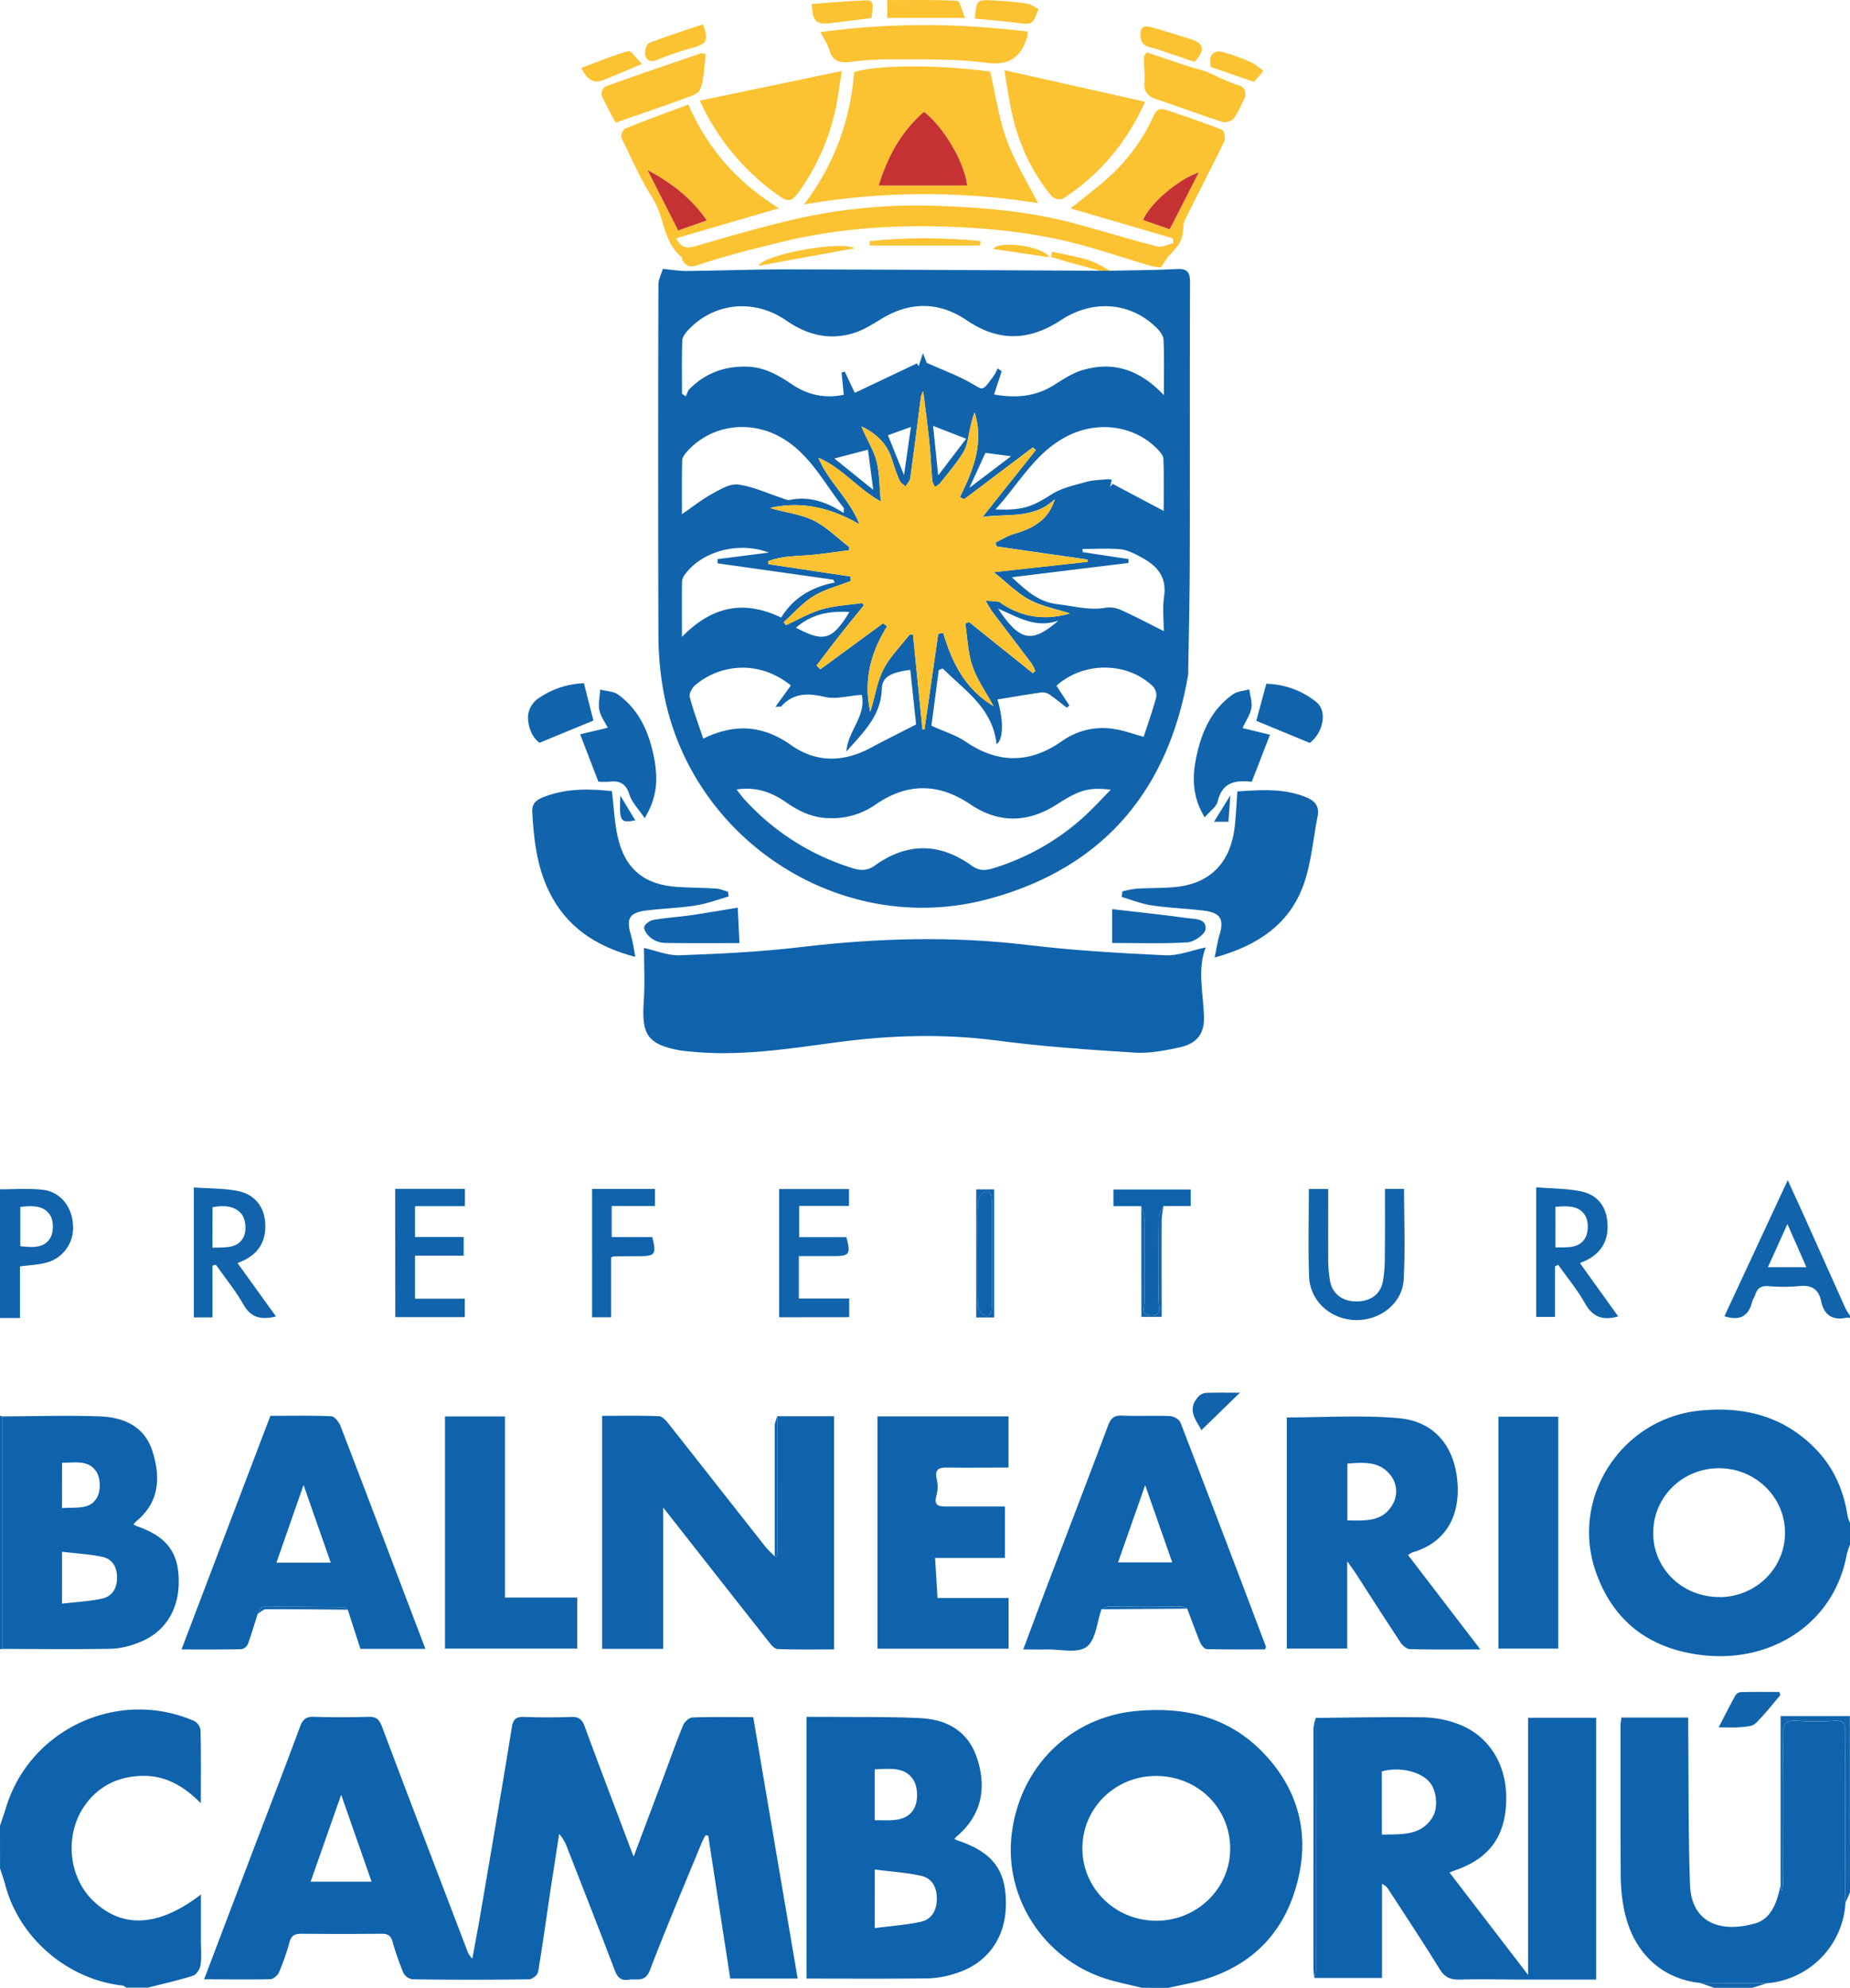 <svg xmlns="http://www.w3.org/2000/svg" viewBox="0 0 878.14 943.74">
  <g id="Camada_2" data-name="Camada 2">
    <g id="Camada_1-2" data-name="Camada 1">
      <g>
        <path d="M542.05,943.74c-5.9-1.48-11.91-2.6-17.67-4.48-29.14-9.51-47.74-38.44-44.18-68.36,3.83-32.12,27.78-55.66,59.13-58.59,23.4-2.19,44.39,2.94,60.83,20.4,17.5,18.58,22.05,40.92,14.48,65-7.66,24.34-25.23,38.49-50,43.88-3.37.74-6.75,1.44-10.13,2.16Zm41.89-66c0-19.3-15.28-34.46-35-34.59-19.49-.13-35.19,15.23-35.17,34.4S529.6,912,549.07,911.9C568.32,911.81,583.9,896.53,583.94,877.71Z" style="fill: #0f63ac"/>
        <path d="M878.14,733.25a40.63,40.63,0,0,0-1.62,5.09c-6,32.22-35.22,50.85-67.28,47.58-25.3-2.58-43.35-15.44-51.81-39.83-12.19-35.17,12.37-72.66,49.38-76.38,21-2.1,39.62,2.54,54.76,17.93,8.74,8.89,13.54,19.75,15.41,32a21,21,0,0,0,1.16,3.43Zm-61.92,25c17.25-.06,31.13-13.75,31.07-30.66S833.2,697.08,816,697.06s-31.11,13.41-31.27,30.48S798.49,758.26,816.22,758.21Z" style="fill: #0f63ac"/>
        <path d="M0,866.78c1-2.94,2-5.86,2.92-8.83,11.47-37.25,53.32-56.5,89.27-40.9a6,6,0,0,1,3,4.38c.26,11.11.14,22.23.14,34.69-8.26-8.39-17.17-13.37-28.27-13S46.66,848,40.16,857.28c-9.61,13.81-7.76,33.77,4.08,45.16,13.79,13.25,31,12.47,51.13-3v21.7c0,4,.38,8-.18,11.85-.27,1.87-2,4.52-3.59,5-7,2.24-14.27,3.84-21.44,5.67H60c-.6-.34-1.18-.91-1.81-1-26.1-2.85-49.08-22.57-55.7-47.8-.69-2.64-1.64-5.21-2.47-7.81Z" style="fill: #0f63ac"/>
        <path d="M878.14,625.75a5.59,5.59,0,0,0-1.66-.15c-6.73,1.42-10.67-1.25-12.08-8-1.2-5.74-4.75-7.67-10.58-7a84.66,84.66,0,0,1-14.68,0c-3.17-.18-4.95,1-5.9,3.88-.4,1.24-1.23,2.37-1.55,3.62-1.71,6.76-5.83,9.15-13.16,6.8,9.84-21.14,19.69-42.3,30.07-64.62,3,6.7,5.62,12.26,8.12,17.85q9.69,21.62,19.37,43.23a24.55,24.55,0,0,0,2,3.18ZM839.19,601.6h18.24c-3-6.9-5.84-13.29-9-20.46Z" style="fill: #1164ab"/>
        <path d="M0,564.64c6.75,0,13.55-.52,20.22.21,8.43.92,14.06,8.08,14.44,16.93a17.07,17.07,0,0,1-13.37,17.86c-3.62.86-7.41,1-11.81,1.62v24.49H0ZM9.64,573v18.63c5.61.6,11.39,1.17,14.32-4.08,1.51-2.71,1.52-7.7,0-10.34C21,572.13,15.24,572.36,9.64,573Z" style="fill: #1164ab"/>
        <path d="M878.14,898.47q-1.07,2.38-2.14,4.77c0-.94-.11-1.88-.11-2.82,0-26-.09-52,.07-78,0-4.14-1-5.77-5.37-5.51a119.86,119.86,0,0,1-17,0c-5.53-.44-7.44,1-7.34,7,.39,23.17.17,46.35.15,69.52,0,1.27-.21,2.54-.32,3.81l-.65-.12c-.07-.75-.14-1.49-.22-2.23V814.73h32.88Z" style="fill: #1164ab"/>
        <path d="M0,672.14l1.13.31V782.84L0,783Z" style="fill: #1164ab"/>
        <path d="M838.72,941.56l-7,2.18H813.64L807,941.42Z" style="fill: #1164ab"/>
        <path d="M564,320.21c-9.42,55.33-40.57,92.06-94.94,106.63-70.52,18.89-143-29.16-154.58-101.19a152.93,152.93,0,0,1-1.95-23.6q-.24-83.4,0-166.79c0-2.54,1.36-5.08,2.09-7.61,3.68.35,7.37,1,11.05,1,16.2-.15,32.39-.79,48.57-.76,49.28.09,98.55.42,147.83.65h5c10.5-.24,21-.27,31.48-.81,5.07-.26,6.35,1.54,6.33,6.45-.17,43.74,0,87.49-.13,131.23C564.72,283.67,564.27,301.94,564,320.21Zm-73.76-.63,1.21-1a21.33,21.33,0,0,0-1.8-3.61c-6.31-8.39-12.72-16.71-19-25.1a45.2,45.2,0,0,1-2.75-4.73c2.07.16,4.16.23,6.22.53.66.1,1.24.8,1.87,1.21,9.86,6.32,20.42,7.63,31.87,4.33-6.59-2.13-13.4-3.38-19.22-6.48s-10.54-8.05-16.94-13.12l44.46-4.9c0-.36.07-.71.1-1.07l-43.18-6.21c-.19-.61-.39-1.22-.59-1.84,2.89-1.39,5.66-3.19,8.7-4.09,8.73-2.6,16.44-6.27,19.51-16.57-9.8,9.55-22.4,6.79-34.29,8.48l25.27-31.76-1.41-1.26L457.67,237l-2.06-1c6.42-12.78,11.53-25.76,7-40.2a44.53,44.53,0,0,0-2,7c-1,3.9-1.24,8.24-3.19,11.59-3.15,5.39-7.38,10.15-11.24,15.11a9.31,9.31,0,0,1-2.42,1.62,9.64,9.64,0,0,1-1.21-2.78c-.53-6.15-.78-12.33-1.4-18.47-.79-7.72-1.86-15.42-2.93-24.17a14.92,14.92,0,0,0-1.05,2.44c-1.69,13-3.31,25.95-5.11,38.91-.2,1.38-1.45,2.61-2.21,3.91-1-.94-2.34-1.71-2.84-2.85a90.26,90.26,0,0,1-3.62-10c-2.29-7.54-7.49-12.3-14.45-15.65,2.08,5.54,5.48,10.55,7,16.07,1.62,6,1.46,12.4,2.17,19.55-10.86-5.93-18.41-16-29.64-20.74,4.79,11.6,14.88,19.55,19.43,31.55-13.41-7.78-27.26-11.14-42.4-7.74,6.8,2.13,14.18,2.84,20.46,5.86s11.44,8.35,17.09,12.67l.05,1.54c-6.47.81-12.92,1.86-19.4,2.36s-13.09.48-19.15,2.9l.26,1.38,38.91,5.84.12,2.14c-5.95,2.33-12.35,3.93-17.71,7.21s-9.46,8.15-14.12,12.33l1.06,1.44c5.64-2.56,11.08-5.8,17-7.51,6.14-1.78,12.72-2.09,19.1-3l.91,1.05c-3.84,4.75-7.73,9.46-11.5,14.26s-7.33,9.57-11,14.36l1.85,1.76,29.75-21.83,1.89,1.46c-7.88,12.53-11.23,25.89-8,40.5,2.22-6.54,3.08-13.69,6.11-19.74,3.11-6.21,8.35-11.35,12.66-16.95l1.52,0q2.25,22.56,4.49,45.1l1-.07,6.51-45.32,2.35-.4c4.18,13.75,10,26.36,23.89,34.76-3.74-6.93-7.83-12.62-10-19s-2.36-13.48-3.42-20.27l1.83-.64Zm62.21-132c0-9.73.17-18-.13-26.19-.06-1.77-1.46-3.8-2.79-5.19-12.06-12.55-30.33-14.48-45.92-4.22-15.09,9.94-29.6,10.34-44.68.12-13.55-9.18-27.45-8.93-41.34-.24-4,2.48-8.12,5-12.53,6.32-11.59,3.51-22.1.77-32-6.1-15.11-10.43-34.11-8.41-46.3,4.5-1.33,1.41-2.83,3.39-2.89,5.16-.3,8.39-.14,16.8-.14,25.2l1.8,1.26c.57-1.17.87-2.61,1.74-3.49,7.44-7.45,16.42-10.87,27-10.65,8.18.17,14.81,3.75,21.25,8.16,7.58,5.19,15.82,7.15,25,5.2-.38-3.84-.72-7.2-1.05-10.57l1.53-.41c1.59,3.4,3.19,6.79,4.73,10.08l29.52-14c.27.45.55.9.83,1.35.53-1.66,1.05-3.31,2-6.19l1.79,4.59c7.19,3.18,13.47,5.55,19.36,8.67,8,4.22,6.32,5.82,12.59-2.66a21.47,21.47,0,0,0,1.7-3.39l1.95,1.39c-1.17,3.53-2.33,7.06-3.62,11,10.3,1.82,19.52,1.06,28.2-4.33,4.45-2.77,9-5.86,13.93-7.28C528.41,171.43,541,175.47,552.46,187.6ZM349.62,374.81c1.48,1.86,2.51,3.36,3.73,4.69a115.1,115.1,0,0,0,51.33,32.67c3.95,1.24,7.16,1.21,10.57-1.24,15.33-11,30.75-10.9,46,.07,3.23,2.32,6.27,2.45,10,1.28A113.12,113.12,0,0,0,514.25,388c4.38-4,8.38-8.37,13-13.08-10.21-1.2-14.77,0-25.37,6.85-13.78,8.92-27.65,9.29-41.26.12-15.26-10.28-30.13-10.24-45.18.19a35.89,35.89,0,0,1-21.21,6.37c-7.93,0-14.61-3-20.89-7.41C366.45,376.21,359,373.39,349.62,374.81Zm52.17-18.06c.52-9.59,9.61-16.95,7.24-26.88-6.18.45-12.25,2.25-17.59,1-8.06-1.92-14.77-1.89-20.63,4.47-.25.27-.95.12-2.77.29l7.37-10.21c-16-12.81-34.42-9.52-45.48-.07-1.44,1.23-2.95,3.95-2.54,5.49,1.74,6.67,4.18,13.15,6.42,19.84,15-7.35,28.4-6.32,41.59,3,12,8.49,24.91,8.3,37.83,1.39,6.86-3.68,13.83-7.13,21.62-11.13-.83-7.79-1.8-16.83-2.77-25.9-9.35,1.21-13.38,3.42-13.52,9C418.24,339.93,409.54,347.94,401.79,356.75Zm45.68-39.41-1.87.82-3.48,26.38c6.22,2.84,11.75,4.5,16.3,7.6,15.45,10.53,30.51,10.36,45.68-.29a33.23,33.23,0,0,1,25.25-5.66c4.36.72,8.59,2.26,13.54,3.61,2-6.29,4.25-12.47,5.93-18.79a6.29,6.29,0,0,0-1.57-5.17c-12.28-11.78-33-11.83-45.77-.27l6.12,9.36L506.39,336c-2.61-2-5.16-4.12-7.87-6a6.26,6.26,0,0,0-3.88-1.29c-7.12,1-14.2,2.23-21.18,3.37,2.82,9.23,3,19-.43,21.23C471.19,336.14,457.93,327.84,447.47,317.34Zm-47-73.72c0-1.48.23-2.2,0-2.52-9.29-11.61-15.87-25.47-29.6-33.34-14.8-8.48-33.27-6.15-44.72,6.59-1.06,1.19-2.3,2.8-2.34,4.25-.22,8.55-.11,17.1-.11,25.52,4.93-3.39,9.31-6.9,14.15-9.58,3.89-2.14,8.55-5,12.5-4.48,6.9.86,13.51,4,20.25,6.21,1.39.45,2.94,1.35,4.22,1.09C384.12,235.46,392.29,238.22,400.52,243.62Zm151.9-1.06c0-7.5.14-16.07-.13-24.64,0-1.58-1.57-3.34-2.82-4.63-11.05-11.47-28.43-13.5-42.63-6.33-15.42,7.77-23,22.58-34.26,34.86,12.82.63,17.49-1.27,26.65-7.14,4.69-3,10.6-4.26,16.09-5.8,3.4-1,7.06-1,10.61-1.38a7.85,7.85,0,0,1,1.82.28l-.76,3.35,1.19-1.41Zm-16.66,22.87-.08,1.84-55.33,6.79c6.92,6.4,12.64,11.76,21.68,12.79,7.54.86,14.87,3,22.62,1.72a13.14,13.14,0,0,1,7.2.89c7,3.16,13.77,6.76,20.61,10.17,0-5-.66-10.89.15-16.58,1.37-9.61-3.78-14.76-11.19-18.67-3-1.57-6.19-3.28-9.42-3.59-6-.57-12.08-.16-18.12-.16l.08,1.5Zm-212.06,37c14.14-14.53,29.29-17.82,47.16-9.23,5.66-9.29,14.45-14.52,25.37-16.63l-.58-1.35-55-7.77,0-2,24.37-3.1c-14.51-5.47-31.85-.59-39.94,10.49a6.67,6.67,0,0,0-1.31,3.52C323.65,284.62,323.7,292.87,323.7,302.41ZM377.81,298c13.33,7.05,17.16,5.94,25.39-7.45C393.64,290,385.38,291.49,377.81,298Zm65.1-95.8c.87,8.4,1.55,15,2.43,23.51l13.25-17.41Zm-28.4,30.35c-1-7.41-1.75-13.29-2.51-19.05l-15.94,4.18Zm87.9,62.09c-11.09,3.85-19.19-1.73-28.64-5.66C484.1,304.46,489.71,305.64,502.41,294.64Zm-73.29-69.08c1.2-8.37,2.16-15.08,3.26-22.84l-10.91,3.91ZM467.76,215c-2.24,4.88-4.6,10-7.6,16.61l19.75-15Z" style="fill: #1164ab"/>
        <path d="M96.89,939.71c8.09-21.32,15.8-41.69,23.55-62,7.36-19.34,14.83-38.62,22-58,1.24-3.34,2.77-4.74,6.44-4.63,8.66.26,17.35.25,26,0,3.62-.1,5.11,1.14,6.41,4.57,13.3,35.38,26.84,70.67,40.32,106a10,10,0,0,0,2.61,4.21c1.38-7.61,2.83-15.21,4.13-22.84,4.93-29,9.93-57.89,14.58-86.88.68-4.23,2.29-5.18,6.17-5q11,.42,22,0c3.65-.14,5.22,1.16,6.46,4.56,6.84,18.72,14,37.34,21,56,.55,1.48,1.14,3,2.22,5.74,4.87-13,9.28-24.67,13.67-36.4,3.23-8.63,6.28-17.33,9.76-25.86.67-1.65,2.87-3.72,4.44-3.78,9.4-.35,18.81-.17,28.89-.17,7,41.33,14,82.45,21.1,124.12H346.62l-10.45-67.9-1.24-.13a31.68,31.68,0,0,0-1.62,3c-8.36,20.35-17,40.6-24.86,61.14-2.25,5.88-6.28,3.82-10,4.42-4,.65-5.48-1.34-6.8-4.82-7.33-19.34-14.91-38.59-22.43-57.87a20.34,20.34,0,0,0-3.8-6.53c-1.33,8.64-2.67,17.27-4,25.91-2,13.22-3.79,26.47-6,39.65-.24,1.41-2.76,3.46-4.24,3.48q-27.69.38-55.37,0a5.91,5.91,0,0,1-4.33-3.05,132,132,0,0,1-5.18-14.91c-.84-2.92-2.42-3.7-5.29-3.67q-18.94.19-37.89,0c-3.1,0-4.79.77-5.68,3.94a117.57,117.57,0,0,1-5,14.37c-.63,1.46-2.69,3.24-4.13,3.28C118.16,939.85,108,939.71,96.89,939.71Zm65.05-87.65c-5.13,14.62-9.72,27.73-14.49,41.31h28.94Z" style="fill: #0f63ac"/>
        <path d="M624.55,815.58c17.13-.13,34.26-.5,51.38-.25a49.34,49.34,0,0,1,15.75,3c15.05,5.44,23.67,19.36,23.28,36.44s-8,27.49-23.94,33.07c-.84.29-1.67.63-3,1.14l37.33,48.64V815.53h32.28v124.3q-16.26,0-32.6,0c-10.75,0-21.5-.28-32.24,0-4.46.12-7.11-1.19-9.51-5.09-7.8-12.66-16-25.05-24.14-37.54A6.46,6.46,0,0,0,656,894.4v44.67H623.9a14.91,14.91,0,0,0,.73-3.2Q624.63,875.72,624.55,815.58ZM655.93,871c9.23-.23,18.19.73,23.86-7.93,2.94-4.48,2.3-12.37-.9-16.57-4.09-5.38-14.3-7.88-23-5.5Z" style="fill: #0f63ac"/>
        <path d="M305.68,450.05c5.1,1.11,11.12,3.69,17,3.48,19.18-.69,38.41-1.63,57.45-3.89,35.9-4.27,71.67-5.32,107.67-1,21.66,2.61,43.51,3.88,65.31,4.89,6.28.29,12.7-2.38,19.21-3.73-4,10-1.26,21.28-.83,32.55.32,8.28-3.2,13.09-11.61,14.92-6.95,1.51-14.22,2.91-21.24,2.47-21.78-1.36-43.62-2.86-65.25-5.71-25.67-3.39-51.05-2.57-76.58.86-23.32,3.13-46.66,6.86-70.35,4.22-1.31-.15-2.64-.23-3.93-.47-14.88-2.77-18-7.32-17-22.46C306.17,467.12,305.68,458,305.68,450.05Z" style="fill: #0f63ac"/>
        <path d="M453.12,873.17c.51.21,1,.44,1.46.61,16.72,5.64,23.09,14.13,22.89,30.54-.18,15.91-8.93,28-23.91,32.59a46.27,46.27,0,0,1-12.7,2.34c-19.2.25-38.4.11-58,.11V815.11c4,0,8.12,0,12.2,0,13.95.14,27.91-.1,41.83.6,12.85.64,22.87,6.36,27,19.36,4.85,15.1,1.25,27.66-10.15,37.11A4.5,4.5,0,0,0,453.12,873.17Zm-37.93,42.22c7.86-1,15-1.52,21.87-3,5.15-1.12,7.5-5.3,7.61-10.59.12-5.5-2-10-7.45-11.24-7.16-1.58-14.55-2-22-3Zm0-51.21c7.47-.09,15.16,1.17,18.83-5.83,1.83-3.47,1.68-9.74-.33-13.1-4-6.64-11.5-5.47-18.5-5.22Z" style="fill: #0f63ac"/>
        <path d="M368.92,672.38h27V783.07c-8.88,0-17.87.19-26.84-.18-1.55-.06-3.25-2.26-4.47-3.8-16.34-20.7-32.61-41.46-49.81-63.37v67.09h-29V672.18c9.05,0,18-.18,27,.17,1.57.06,3.36,2.08,4.55,3.59,15.43,19.52,30.76,39.11,46.17,58.64a50.47,50.47,0,0,0,4.25,4.28c.32,0,.77.08.92-.08a1.7,1.7,0,0,0,.24-1Q368.93,705.08,368.92,672.38Z" style="fill: #0f63ac"/>
        <path d="M838.72,941.56,807,941.42c-19-2-32.61-15.33-36.34-36.13a86.19,86.19,0,0,1-1.35-14.6c-.15-23.75-.1-47.5-.09-71.26,0-1.26.25-2.53.4-4h31.72c0,2.3,0,4.31,0,6.33.23,24.31,0,48.63.85,72.92.66,18.65,15,23,30.83,18.51,6.35-1.8,9.28-7.31,11-13.36.47-1.61.8-3.27,1.19-4.9.08.74.15,1.48.22,2.23l.65.12c.11-1.27.32-2.54.32-3.81,0-23.17.24-46.35-.15-69.52-.1-6,1.81-7.47,7.34-7a119.86,119.86,0,0,0,17,0c4.33-.26,5.4,1.37,5.37,5.51-.16,26-.08,52-.07,78,0,.94.07,1.88.11,2.82A40.67,40.67,0,0,1,838.72,941.56Z" style="fill: #0f63ac"/>
        <path d="M1.13,782.84V672.45c15.42-.05,30.87-.55,46.27,0,11.34.41,21.26,4.71,25,16.64,3.91,12.43,3.28,24.23-7.89,33.31a9.6,9.6,0,0,0-1.16,1.41c.78.34,1.41.67,2.08.91C79.18,729.66,84.7,737,84.85,750.37c.16,14.08-6.72,24.92-19.24,29.55a39.16,39.16,0,0,1-12.56,2.85C35.75,783.07,18.44,782.86,1.13,782.84Zm28.31-21.48c6.83-.81,13-1.12,19-2.41,4.67-1,7-4.62,7.12-9.6.08-5.15-2-9.14-7-10.21-6.13-1.31-12.47-1.63-19.11-2.43Zm0-45.35c6.73-.61,13.88,1.11,17-5.84,1.42-3.19,1.15-8.59-.7-11.47-3.73-5.76-10.36-4.21-16.27-4.25Z" style="fill: #0f63ac"/>
        <path d="M702.68,783.09c-11.9,0-22.63.14-33.35-.14-1.56,0-3.57-1.73-4.55-3.2-7.18-10.82-14.15-21.78-21.21-32.69-1.08-1.66-2.26-3.25-4.08-5.86v41.49H610.8V672.94c17.8,0,35.54-1.17,53,.34,16.91,1.46,26.57,13.13,28,30.3,1.31,16-5.4,28.86-21.43,33.45a10.65,10.65,0,0,0-2,1.27Zm-63.11-61.26c8.19.07,16.28.81,21.07-6.93a12.42,12.42,0,0,0-.84-14.83c-5.29-6.49-12.73-5.75-20.23-5.22Z" style="fill: #0f63ac"/>
        <path d="M522.86,764c-2.2,6.18-2.71,14.68-7.09,17.87s-12.61,1.08-19.16,1.23c-3.38.07-6.76,0-10.91,0,3.53-9.43,6.83-18.35,10.21-27.24,10-26.36,20.17-52.67,30.06-79.08,1.34-3.56,2.95-4.9,6.83-4.71,7.53.36,15.08-.09,22.61.24,1.72.08,4.33,1.57,4.9,3q20.49,53.14,40.58,106.44c.05.14-.09.36-.36,1.32-9.07,0-18.38.1-27.68-.14-1.09,0-2.58-1.78-3.12-3.05-2.22-5.32-4.16-10.77-6.2-16.18a10.55,10.55,0,0,0-3-1q-17.1-.11-34.19,0C525.15,762.74,524,763.55,522.86,764Zm20.72-58.91L530.7,741.76h25.72Z" style="fill: #0f63ac"/>
        <path d="M122.29,766.26c-1.53,4.83-2.93,9.7-4.69,14.44a4.27,4.27,0,0,1-3.12,2.29c-9.21.18-18.41.11-28.33.11,14.18-37.28,28.13-74,42.2-110.92,9.72,0,19.33-.22,28.91.21,1.55.07,3.63,2.74,4.36,4.64,10.36,26.84,20.53,53.75,30.74,80.64,3.12,8.22,6.25,16.44,9.56,25.14H171.08c-2-6.15-4-12.37-6-18.59-.36-.41-.72-1.17-1.09-1.18-13.1-.15-26.2-.3-39.3-.18C123.91,762.87,123.1,765.08,122.29,766.26ZM144.09,705,131.22,741.9H157C152.75,729.79,148.66,718.1,144.09,705Z" style="fill: #0f63ac"/>
        <path d="M323.72,123.14c0-.37.07-.93-.14-1.09-8.89-7.12-8.12-19-13.74-27.84-5.77-9.09-10.16-19.07-14.85-28.8-.49-1,.68-3.92,1.73-4.35,9.81-4,19.77-7.58,30-11.43,9.14,20.77,23.13,36.95,43,49.24l-48.8,14.25c2.25,4.29,4.63,5,8.58,3.91,15.92-4.58,31.83-9.3,48-13a259.25,259.25,0,0,1,67.22-6.29c22,.73,43.87,2.59,65.22,8.33,13.16,3.53,26.18,7.57,39.37,10.95,2.25.58,5-1,7.59-1.55,0-.77-.09-1.55-.13-2.32L508.18,98.94c5.87-4.76,12.13-9.4,17.89-14.61A88.46,88.46,0,0,0,547.59,55c1.36-3,3-3.77,5.59-2.91,9,3,18,6,26.85,9.53,1,.39,1.79,4.07,1.11,5.47-6.06,12.53-12.57,24.84-18.67,37.35-1.07,2.19-.68,5.06-1.29,7.53a13.92,13.92,0,0,1-2.16,4.75,61.12,61.12,0,0,1-4.62,5.2L551,127a34.52,34.52,0,0,1-4.82-.79c-9.81-2.93-19.55-6.07-29.38-8.92-23.08-6.7-46.78-9.16-70.68-9.78-25.65-.66-51.1,1.4-76.08,7.59-12.13,3-24.29,6-36.16,9.88C329.51,126.43,326.35,128.08,323.72,123.14Zm-16.34-42.4,14.52,28.67,13.61-4.78C328.09,94.14,319.21,87.07,307.38,80.74Zm247.85,28.11,13.76-27C559.32,85,545.44,97,542.6,104.48Z" style="fill: #fbc231"/>
        <path d="M416.5,672.45h62.21v24.3c-9.71,0-19.1.1-28.48,0-4.1-.07-6.88.3-5.53,5.69a16.5,16.5,0,0,1-.27,7.83c-1.2,4.56,1.23,5,4.64,4.95,9.2,0,18.4,0,27.93,0v24.44H443.85c.4,6.52.76,12.45,1.17,19h33.73v24.08H416.5Z" style="fill: #0f63ac"/>
        <path d="M211.23,782.7V672.46H239.7v86H274V782.7Z" style="fill: #1164ab"/>
        <path d="M381.67,97.06c14.62-19.34,21.89-40.14,23.78-62.82C416,30.72,445.74,30.63,470,34c2.54,10.85,4.1,22.05,7.87,32.46s9.7,19.83,14.84,30A338.26,338.26,0,0,0,381.67,97.06Zm56.91-44c-10.84,9.41-17.21,21.13-21.43,35h42C457.79,77.11,448.05,60.39,438.58,53.08Z" style="fill: #fbc231"/>
        <path d="M711.26,782.7V672.59h28.4V782.7Z" style="fill: #1164ab"/>
        <path d="M290.47,375.6c.92,7.59,1.19,14.78,2.74,21.69,3.39,15.21,12.63,22.77,28.12,23.78,6.2.41,12.43.39,18.63.79,1.89.12,3.73,1,5.59,1.47l.31,2.29c-5.2,1.46-10.32,3.42-15.62,4.26-7.61,1.2-15.37,1.41-23,2.33-8.6,1-10.18,3.82-7.68,12,.9,3,1.24,6.12,2,10.09-19-5-33.08-14.46-41.24-31.67-5.6-11.82-7-24.51-7.68-37.36-.24-4.71,3.28-6.12,6.57-7.31C269.5,374.24,280.14,374.46,290.47,375.6Z" style="fill: #1164ab"/>
        <path d="M532.76,423.2a50,50,0,0,1,6.78-1.3c5.82-.35,11.68-.21,17.49-.69,17.36-1.43,27.26-11.5,29.14-29.47.52-5.05.75-10.13,1.17-16,11-.69,22.14-1.63,32.92,2.88,3.91,1.63,6.08,4.26,5.2,8.77-2.09,10.66-3,21.73-6.44,31.9-6.66,19.42-22,29.68-42.46,35.29.86-4.12,1.32-7.55,2.32-10.82,2.22-7.29.44-10.44-7.46-11.42-8.21-1-16.53-1.28-24.71-2.49-4.84-.71-9.51-2.6-14.25-4Z" style="fill: #1164ab"/>
        <path d="M399.62,33.7c-1.4,8.13-2.09,15-3.83,21.58A105.55,105.55,0,0,1,379,91.37c-3.05,4.17-4.78,4.78-9.13,1.67a111.4,111.4,0,0,1-37.69-45.25Z" style="fill: #fbc231"/>
        <path d="M476.76,33.33l66.79,15c-9.15,20.16-22,34.91-39,46-1.11.73-4.37,0-5.31-1.12-10.2-12.27-16.36-26.5-19.47-42.08C478.68,45.72,477.91,40.25,476.76,33.33Z" style="fill: #fbc231"/>
        <path d="M389.42,15.26C422.8,10.67,455.21,11,487.83,15a13.34,13.34,0,0,1-.14,2.17c-3,9.93-8.34,14.16-19.92,12.6-15.18-2.05-30.75-1.42-46.16-1.59a148,148,0,0,0-18.55,1.28c-5,.58-8.14-.92-9.51-6.08C392.89,21,391.24,18.76,389.42,15.26Z" style="fill: #fbc231"/>
        <path d="M738.12,601.22v24H729.2V563.7c7,.56,14,.49,20.73,1.79,8.07,1.56,12.22,6.77,13,14.26.93,8.52-2.39,14.79-9.84,18.55-.81.41-1.67.72-3.15,1.36L768.13,625c-7.41,2.09-12.15.25-15.78-6.22s-8.45-12.24-12.74-18.31Zm.17-9c5.82,0,11.65.55,14.39-4.92,1.36-2.71,1.36-7.39-.12-10-3-5.16-8.68-4.76-14.27-4.35Z" style="fill: #1164ab"/>
        <path d="M100.85,600.91v24.56H92V563.78c6.9.47,13.7.36,20.28,1.52,8.15,1.44,12.83,7.06,13.54,14.5.83,8.6-2.5,14.83-9.91,18.5-.82.4-1.67.73-3.15,1.36L131,625c-7.1,1.77-11.94.62-15.55-5.79-3.72-6.6-8.6-12.54-13-18.78Zm0-8.58c6.39-.1,12.52.42,15-5.56,1.2-2.91.74-8-1.16-10.35-3.44-4.25-9-4.19-13.82-3.28Z" style="fill: #1164ab"/>
        <path d="M187.58,564.43h33.1v8.22H197v14.62h23.11v8.89H197v20.4h23.63v8.76h-33Z" style="fill: #1164ab"/>
        <path d="M369.82,625.4V564.52H403v8H379.33v14.83h22.42c2.17,8.07,1.49,9-6,9H379.2v20.13h23.9v8.88Z" style="fill: #1164ab"/>
        <path d="M657.4,564.44h9.07c0,14.6.61,28.91-.2,43.14-.64,11.27-11.23,19.39-22.81,19.14-11.83-.25-21.66-9-22.07-20.67-.49-13.72-.12-27.46-.12-41.56h9.2c0,11.11-.06,22.14,0,33.17a58.12,58.12,0,0,0,.89,10.64c1.23,6.09,5.81,9.47,12.19,9.57,6.76.11,11.59-3.15,12.85-9.43a66.62,66.62,0,0,0,.92-12.32C657.48,585.63,657.4,575.14,657.4,564.44Z" style="fill: #1164ab"/>
        <path d="M571.82,388.06c-6-9.91-5.92-19.14-4-28.53,2.49-11.91,7.14-22.7,17.48-29.95,2.07-1.46,5.1-1.55,7.69-2.27.39,3,1.51,6.1,1,8.91-.6,3.2-2.66,6.12-4.23,9.44l13.07,3.17c-2.9,7.46-5.65,14.55-8.66,22.31.54-.27.19.06-.12,0-7.64-.82-13.93.16-16.06,9.36C577.42,383.07,574.4,385,571.82,388.06Z" style="fill: #1164ab"/>
        <path d="M306,388.42c-3-4.43-6.06-7.48-7.22-11.15-1.63-5.15-4.49-6.74-9.42-6.16a45.39,45.39,0,0,1-5.33,0c-2.88-7.47-5.65-14.7-8.65-22.49l13.08-3.12c-1.42-2.87-3.45-5.57-4-8.55s.23-6.37.43-9.57c2.88.76,6.3.78,8.55,2.41,10.35,7.51,14.88,18.59,17.17,30.69C312.23,369.51,312.16,378.4,306,388.42Z" style="fill: #1164ab"/>
        <path d="M290.06,625.4h-9V564.48h29.84v8.08H290.35v14.77h19.28c2,8.2,1.4,9-6.17,9.06-3.95,0-7.91,0-11.86.08a7.6,7.6,0,0,0-1.54.46Z" style="fill: #1164ab"/>
        <path d="M590.93,46.3c-1.7,3.32-3.08,6.88-5.26,9.85a6.07,6.07,0,0,1-5.33,1.77c-10.44-3.35-20.71-7.23-31.11-10.71-4-1.35-6.38-3.27-6-8,.3-3.92-.29-7.89-.27-11.84,0-.84.89-1.68,1.38-2.52l19.25,6.5,8.91,2.6c5,2.2,9.94,4.83,15.16,6.46C591.2,41.54,591.39,43.48,590.93,46.3Z" style="fill: #fbc231"/>
        <path d="M335,25.68c-.78,5.77-.71,11.6-2.62,16.7-.88,2.35-5.48,3.62-8.62,4.77-10.25,3.77-20.62,7.26-31.52,11.06-2.19-4.12-4.72-8.4-6.67-12.93-.44-1,.78-3.86,1.83-4.23,15-5.43,30.18-10.58,45.3-15.76C333,25.18,333.45,25.39,335,25.68Z" style="fill: #fbc231"/>
        <path d="M541.74,572.65H528.51v-7.92h36.68v7.86H552.32c-.79,1.8-2.22,3.59-2.25,5.4-.19,13.16,0,26.32-.2,39.48,0,2.59,2.26,7.15-3.43,7.06-5.25-.07-3.12-4.32-3.16-6.78-.2-13.16,0-26.32-.16-39.48C543.1,576.39,542.22,574.52,541.74,572.65Z" style="fill: #0f63ac"/>
        <path d="M350.2,430.92c.23,5,.5,10.7.79,16.84-12.4,0-24,.11-35.56-.1a11.7,11.7,0,0,1-6.3-2.25c-1.6-1.17-3.29-3.31-3.37-5.09-.05-1.17,2.55-3.26,4.22-3.55,5.9-1.06,11.93-1.39,17.87-2.24C335,433.5,342.19,432.23,350.2,430.92Z" style="fill: #1164ab"/>
        <path d="M527.9,447.69V431.64c12.14,1.41,23.79,2.58,35.37,4.21,3.58.51,9.4,0,9,5.24-.2,2.42-5.4,6.1-8.52,6.3C552,448.13,540.1,447.69,527.9,447.69Z" style="fill: #1164ab"/>
        <path d="M277.17,324.37c1.7,6.7,3.2,12.58,4.51,17.74L256.1,352.64c-3.44-2.43-5.53-7.37-5.47-12.67a11.5,11.5,0,0,1,4.18-7.87A40.45,40.45,0,0,1,277.17,324.37Z" style="fill: #1164ab"/>
        <path d="M621.72,352.72l-25.41-10.51c1.28-4.69,2.9-10.69,4.76-17.56a38.92,38.92,0,0,1,23.72,8.63C630.29,337.74,628,347.88,621.72,352.72Z" style="fill: #1164ab"/>
        <path d="M845.06,804.8c-3.89,4.52-7.51,9.33-11.81,13.43-1.56,1.48-4.71,1.54-7.17,1.77-3.09.28-6.22.07-10.29.07,2.92-5.62,5.33-10.41,7.93-15.11a3.61,3.61,0,0,1,2.56-1.61c6.11-.14,12.23-.07,18.34-.07C844.77,803.78,844.91,804.29,845.06,804.8Z" style="fill: #1164ab"/>
        <path d="M421.16,8.51V.05c11.21,0,22.22-.24,33.19.34,1.25.06,2.26,4.73,3.76,8.12Z" style="fill: #fbc231"/>
        <path d="M462.7,8.8c.8-8.85.8-9,8.83-8.59,5.23.25,10.48.67,15.66,1.44,2.05.31,3.92,1.8,5.87,2.75-1.84,2.8-1.48,7.59-7.07,6.84C478.4,10.22,470.75,9.62,462.7,8.8Z" style="fill: #fbc231"/>
        <path d="M333.64,11.54c2.76,7.92,2,9.13-5.09,11.2a155.84,155.84,0,0,0-16.79,5.73c-3.2,1.35-5,.09-5.49-2.4-.35-1.76.58-5.14,1.79-5.61C316.47,17.16,325.1,14.44,333.64,11.54Z" style="fill: #fbc231"/>
        <path d="M413.69,8.54c-7.08.89-13.74,1.87-20.43,2.53-6,.58-7.6-1.24-7.95-9.16,8.47-.61,17-1.43,25.52-1.74C414.45,0,414.69,1.16,413.69,8.54Z" style="fill: #fbc231"/>
        <path d="M547.7,22.84c-3-.58-5.84-1.17-6.27-5.13-.49-4.6,1.08-6,5.61-4.68,5.86,1.77,11.72,3.51,17.56,5.34,7,2.22,7.68,5.2,2.41,11Z" style="fill: #fbc231"/>
        <path d="M570.27,679c-2.44-4.73-7-9.59-1.68-15.64a5.81,5.81,0,0,1,3.53-2.06c5.34-.22,10.68-.1,16.44-.1Z" style="fill: #1164ab"/>
        <path d="M304.7,30.36C297.41,33.43,292,35.8,286.45,38c-4.83,1.93-7.83-.35-10.53-5.73,7.56-2.84,14.82-5.92,22.36-8C299.56,23.89,302,27.72,304.7,30.36Z" style="fill: #fbc231"/>
        <path d="M574.85,31.82c-1.45-5.31.95-8.43,5.79-7.07a100.29,100.29,0,0,1,13.08,4.77c2.2,1,4,2.74,6,4.15l-4.53,5.21Z" style="fill: #fbc231"/>
        <path d="M471.92,625.5h-8.53V564.67h8.53ZM464,594.62c0,8.46-.16,16.93.15,25.38.06,1.56,1.75,4,3.15,4.39,3.12.92,3.51-1.57,3.5-4.1q0-25.1,0-50.19c0-2.52-.37-5-3.49-4.11-1.41.41-3.1,2.82-3.16,4.39C463.8,578.45,464,586.54,464,594.62Z" style="fill: #1164ab"/>
        <path d="M624.55,815.58q0,60.15.08,120.29a14.91,14.91,0,0,1-.73,3.2,41.85,41.85,0,0,1-.46-4.43q0-57,0-113.9A25,25,0,0,1,624.55,815.58Z" style="fill: #1164ab"/>
        <path d="M541.74,572.65c.48,1.87,1.36,3.74,1.38,5.62.12,13.16,0,26.32.16,39.48,0,2.46-2.09,6.71,3.16,6.78,5.69.09,3.38-4.47,3.43-7.06.22-13.16,0-26.32.2-39.48,0-1.81,1.46-3.6,2.25-5.4a47.07,47.07,0,0,0-.92,6.53c-.08,15.21,0,30.42,0,46.07h-9.61Z" style="fill: #1164ab"/>
        <path d="M368.92,672.38q0,32.68,0,65.38a1.7,1.7,0,0,1-.24,1c-.15.16-.6.06-.92.08,0-20.7,0-41.4,0-62.11C367.78,675.29,368.52,673.84,368.92,672.38Z" style="fill: #1164ab"/>
        <path d="M294.46,377.73q3.66,6.09,7.08,11.75C294.47,390.87,293.88,390,294.46,377.73Z" style="fill: #1164ab"/>
        <path d="M583.11,390.12h-6.83L584,377.6C583.67,382.16,583.41,385.92,583.11,390.12Z" style="fill: #1164ab"/>
        <path d="M122.29,766.26c.81-1.18,1.62-3.39,2.44-3.4,13.1-.12,26.2,0,39.3.18.37,0,.73.77,1.09,1.18-13-.11-25.93-.29-38.89-.23C124.91,764,123.6,765.47,122.29,766.26Z" style="fill: #1164ab"/>
        <path d="M522.86,764c1.15-.44,2.29-1.25,3.44-1.26q17.1-.13,34.19,0a10.55,10.55,0,0,1,3,1Z" style="fill: #1164ab"/>
        <path d="M490.25,319.58,460,295.34l-1.83.64c1.06,6.79,1.27,13.85,3.42,20.27s6.22,12,10,19c-13.88-8.4-19.71-21-23.89-34.76l-2.35.4-6.51,45.32-1,.07q-2.25-22.54-4.49-45.1l-1.52,0c-4.31,5.6-9.55,10.74-12.66,16.95-3,6.05-3.89,13.2-6.11,19.74-3.2-14.61.15-28,8-40.5l-1.89-1.46-29.75,21.83-1.85-1.76c3.66-4.79,7.27-9.62,11-14.36s7.66-9.51,11.5-14.26l-.91-1.05c-6.38.95-13,1.26-19.1,3-5.89,1.71-11.33,4.95-17,7.51L372,295.37c4.66-4.18,8.86-9.11,14.12-12.33s11.76-4.88,17.71-7.21l-.12-2.14-38.91-5.84-.26-1.38c6.06-2.42,12.62-2.39,19.15-2.9s12.93-1.55,19.4-2.36l-.05-1.54c-5.65-4.32-10.82-9.65-17.09-12.67s-13.66-3.73-20.46-5.86c15.14-3.4,29,0,42.4,7.74-4.55-12-14.64-19.95-19.43-31.55,11.23,4.69,18.78,14.81,29.64,20.74-.71-7.15-.55-13.59-2.17-19.55-1.5-5.52-4.9-10.53-7-16.07,7,3.35,12.16,8.11,14.45,15.65a90.26,90.26,0,0,0,3.62,10c.5,1.14,1.86,1.91,2.84,2.85.76-1.3,2-2.53,2.21-3.91,1.8-13,3.42-25.94,5.11-38.91a14.92,14.92,0,0,1,1.05-2.44c1.07,8.75,2.14,16.45,2.93,24.17.62,6.14.87,12.32,1.4,18.47a9.64,9.64,0,0,0,1.21,2.78,9.31,9.31,0,0,0,2.42-1.62c3.86-5,8.09-9.72,11.24-15.11,1.95-3.35,2.22-7.69,3.19-11.59a44.53,44.53,0,0,1,2-7c4.55,14.44-.56,27.42-7,40.2l2.06,1,32.58-24.53,1.41,1.26-25.27,31.76c11.89-1.69,24.49,1.07,34.29-8.48-3.07,10.3-10.78,14-19.51,16.57-3,.9-5.81,2.7-8.7,4.09.2.62.4,1.23.59,1.84l43.18,6.21c0,.36-.07.71-.1,1.07l-44.46,4.9c6.4,5.07,11.17,10,16.94,13.12s12.63,4.35,19.22,6.48c-11.45,3.3-22,2-31.87-4.33-.63-.41-1.21-1.11-1.87-1.21-2.06-.3-4.15-.37-6.22-.53a45.2,45.2,0,0,0,2.75,4.73c6.31,8.39,12.72,16.71,19,25.1a21.33,21.33,0,0,1,1.8,3.61Z" style="fill: #fbc231"/>
        <path d="M522.08,128.53c-5.09-1.4-10.18-2.76-15.26-4.19-2.67-.75-5.31-1.6-8-2.41l.64-2.41c5.77,1.28,11.64,2.23,17.28,4,3.62,1.11,6.9,3.34,10.33,5.06Z" style="fill: #fbc231"/>
        <path d="M307.38,80.74c11.83,6.33,20.71,13.4,28.13,23.89l-13.61,4.78Z" style="fill: #c53234"/>
        <path d="M555.23,108.85l-12.63-4.37C545.44,97,559.32,85,569,81.88Z" style="fill: #c53234"/>
        <path d="M438.58,53.08c9.47,7.31,19.21,24,20.53,35h-42C421.37,74.21,427.74,62.49,438.58,53.08Z" style="fill: #c53234"/>
        <path d="M465.32,116.54H412.83c0-.67,0-1.33,0-2,17.48-2,35-1.71,52.5-.14Z" style="fill: #fbc231"/>
        <path d="M405.67,117.85l-45.56,8.33C362.36,120.84,398.9,114.12,405.67,117.85Z" style="fill: #fbc231"/>
        <path d="M498.18,122.13l-26.79-3.93C474.42,114,494.92,116.8,498.18,122.13Z" style="fill: #fbc231"/>
        <path d="M464,594.62c0-8.08-.17-16.17.15-24.24.06-1.57,1.75-4,3.16-4.39,3.12-.91,3.5,1.59,3.49,4.11q0,25.1,0,50.19c0,2.53-.38,5-3.5,4.1-1.4-.41-3.09-2.83-3.15-4.39C463.81,611.55,464,603.08,464,594.62Z" style="fill: #0f63ac"/>
      </g>
    </g>
  </g>
</svg>
